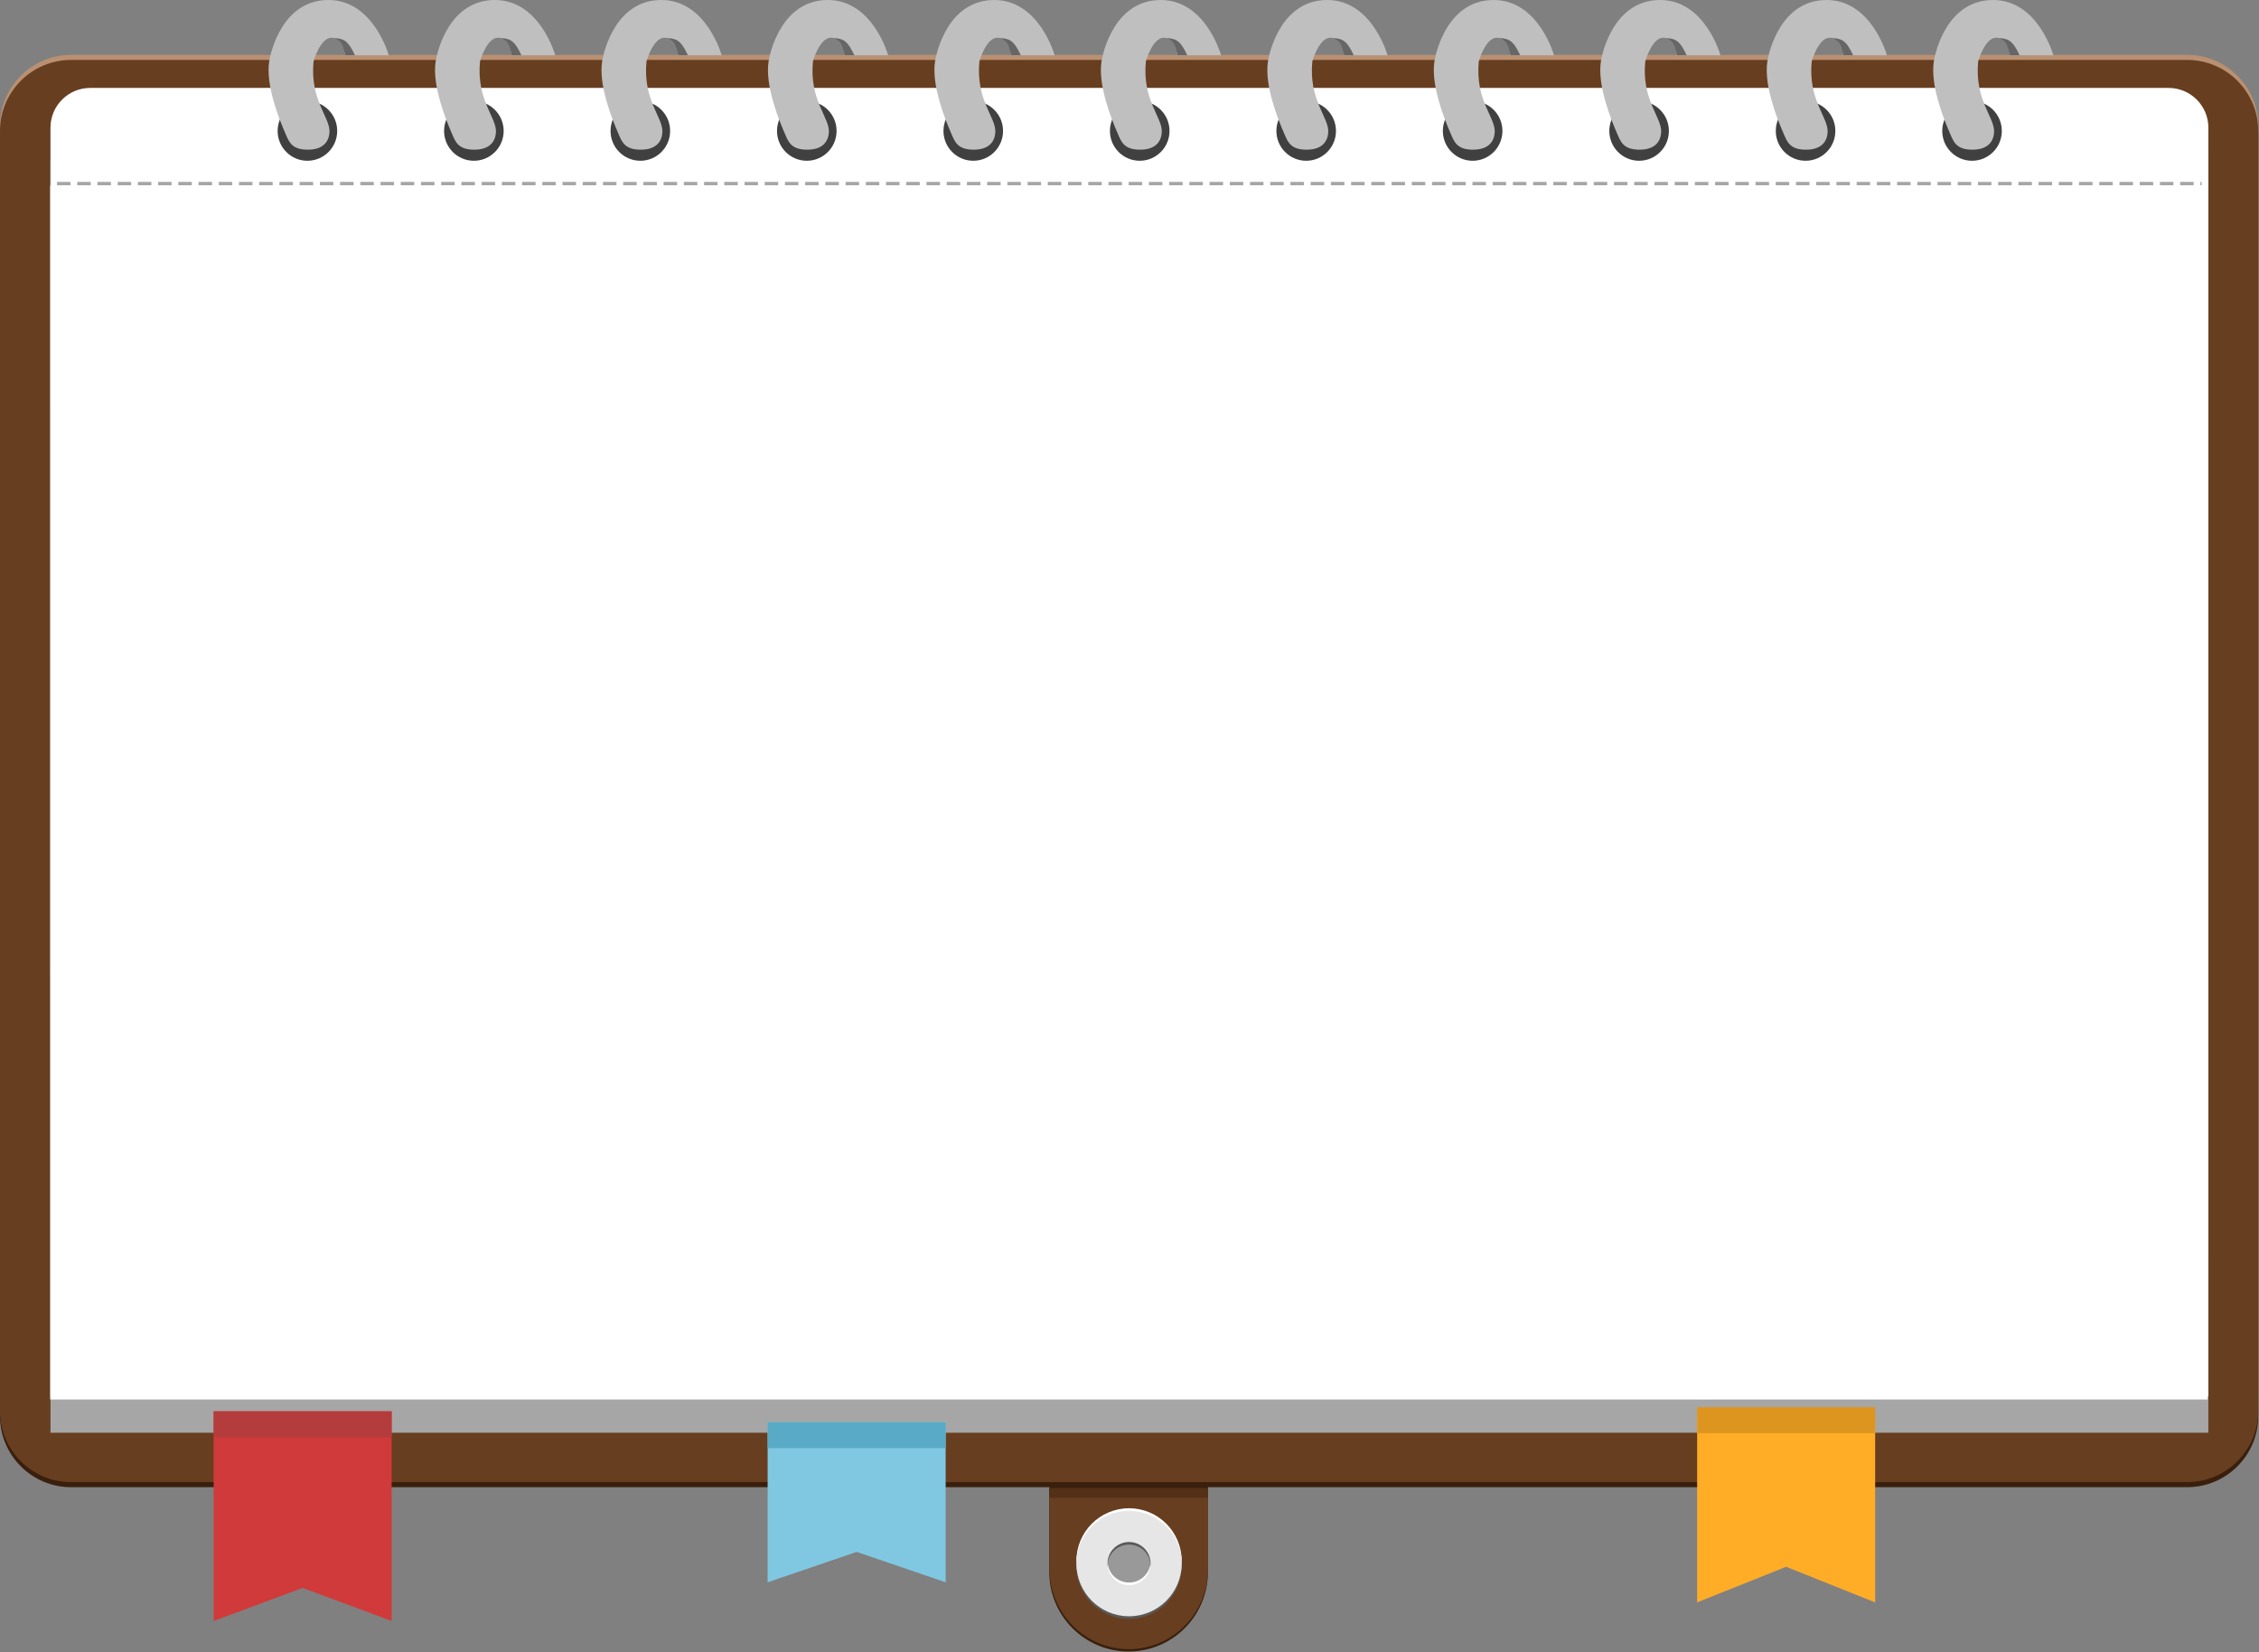 <?xml version="1.0" encoding="UTF-8" standalone="no"?>
<!DOCTYPE svg PUBLIC "-//W3C//DTD SVG 1.1//EN" "http://www.w3.org/Graphics/SVG/1.1/DTD/svg11.dtd">
<svg width="100%" height="100%" viewBox="0 0 1340 980" version="1.1" xmlns="http://www.w3.org/2000/svg" xmlns:xlink="http://www.w3.org/1999/xlink" xml:space="preserve" xmlns:serif="http://www.serif.com/" style="fill-rule:evenodd;clip-rule:evenodd;stroke-linejoin:round;stroke-miterlimit:1.5;">
    <rect x="0" y="0" width="1340" height="980" fill="#808080" stroke="none"/>
    <g transform="matrix(1,0,0,1,-0.049,0)">
        <g transform="matrix(1,0,0,1.001,-3.60869e-06,-0.486)">
            <g transform="matrix(0.953,0,0,0.953,-253.776,-1.646)">
                <path d="M1018.19,886.648C1018.19,859.428 996.068,837.329 968.823,837.329C941.578,837.329 919.459,859.428 919.459,886.648L919.459,979.707C919.459,1006.93 941.578,1029.03 968.823,1029.03C996.068,1029.03 1018.19,1006.93 1018.19,979.707L1018.19,886.648Z" style="fill:rgb(57,31,12);"/>
            </g>
            <g transform="matrix(0.661,0,0,0.669,177.888,257.715)">
                <path d="M815.086,941.6L672.775,941.6L672.775,1004.94C672.775,1044.21 704.658,1076.1 743.93,1076.1C783.202,1076.1 815.086,1044.21 815.086,1004.94L815.086,941.6Z" style="fill:rgb(104,62,32);"/>
            </g>
            <g transform="matrix(0.661,0,0,0.911,177.888,24.329)">
                <rect x="672.775" y="941.6" width="142.311" height="6.343" style="fill:rgb(83,48,23);"/>
            </g>
            <g transform="matrix(0.354,0,0,0.354,328.357,577.321)">
                <circle cx="963.93" cy="987.186" r="36.07" style="fill:rgb(153,153,153);"/>
            </g>
            <g transform="matrix(0.77,0,0,0.77,96.936,156.901)">
                <path d="M743.958,959.459C766.344,959.459 784.519,977.634 784.519,1000.02C784.519,1022.41 766.344,1040.58 743.958,1040.58C721.571,1040.58 703.396,1022.41 703.396,1000.02C703.396,977.634 721.571,959.459 743.958,959.459ZM743.958,983.424C753.117,983.424 760.554,990.861 760.554,1000.02C760.554,1009.18 753.117,1016.62 743.958,1016.62C734.798,1016.62 727.361,1009.18 727.361,1000.02C727.361,990.861 734.798,983.424 743.958,983.424Z" style="fill:rgb(230,230,230);"/>
            </g>
            <g transform="matrix(0.77,0,0,0.77,96.936,155.36)">
                <path d="M743.958,959.459C766.344,959.459 784.519,977.634 784.519,1000.02C784.519,1022.41 766.344,1040.58 743.958,1040.58C721.571,1040.58 703.396,1022.41 703.396,1000.02C703.396,977.634 721.571,959.459 743.958,959.459ZM743.958,983.424C753.117,983.424 760.554,990.861 760.554,1000.02C760.554,1009.18 753.117,1016.62 743.958,1016.62C734.798,1016.62 727.361,1009.18 727.361,1000.02C727.361,990.861 734.798,983.424 743.958,983.424Z" style="fill:white;"/>
            </g>
            <g transform="matrix(0.77,0,0,0.77,96.936,158.441)">
                <path d="M743.958,959.459C766.344,959.459 784.519,977.634 784.519,1000.02C784.519,1022.41 766.344,1040.58 743.958,1040.58C721.571,1040.58 703.396,1022.41 703.396,1000.02C703.396,977.634 721.571,959.459 743.958,959.459ZM743.958,983.424C753.117,983.424 760.554,990.861 760.554,1000.02C760.554,1009.18 753.117,1016.62 743.958,1016.62C734.798,1016.62 727.361,1009.18 727.361,1000.02C727.361,990.861 734.798,983.424 743.958,983.424Z" style="fill:rgb(89,89,89);"/>
            </g>
            <g transform="matrix(0.77,0,0,0.77,96.936,156.901)">
                <path d="M743.958,959.459C766.344,959.459 784.519,977.634 784.519,1000.02C784.519,1022.41 766.344,1040.58 743.958,1040.58C721.571,1040.58 703.396,1022.41 703.396,1000.02C703.396,977.634 721.571,959.459 743.958,959.459ZM743.958,983.424C753.117,983.424 760.554,990.861 760.554,1000.02C760.554,1009.18 753.117,1016.62 743.958,1016.62C734.798,1016.62 727.361,1009.18 727.361,1000.02C727.361,990.861 734.798,983.424 743.958,983.424Z" style="fill:rgb(230,230,230);"/>
            </g>
        </g>
        <g transform="matrix(1,0,0,1.001,-3.60869e-06,-0.486)">
            <g transform="matrix(1.056,0,0,1.191,-12.092,24.137)">
                <path d="M1280,47.853C1280,28.328 1262.11,12.477 1240.07,12.477L51.425,12.477C29.387,12.477 11.495,28.328 11.495,47.853L11.495,684.624C11.495,704.148 29.387,720 51.425,720L1240.07,720C1262.11,720 1280,704.148 1280,684.624L1280,47.853Z" style="fill:rgb(57,31,12);"/>
            </g>
            <g transform="matrix(1.056,0,0,1.191,-12.092,18.137)">
                <path d="M1280,47.853C1280,28.328 1262.11,12.477 1240.07,12.477L51.425,12.477C29.387,12.477 11.495,28.328 11.495,47.853L11.495,684.624C11.495,704.148 29.387,720 51.425,720L1240.07,720C1262.11,720 1280,704.148 1280,684.624L1280,47.853Z" style="fill:rgb(185,144,114);"/>
            </g>
            <g transform="matrix(1.056,0,0,1.191,-12.092,21.137)">
                <path d="M1280,47.853C1280,28.328 1262.11,12.477 1240.07,12.477L51.425,12.477C29.387,12.477 11.495,28.328 11.495,47.853L11.495,684.624C11.495,704.148 29.387,720 51.425,720L1240.07,720C1262.11,720 1280,704.148 1280,684.624L1280,47.853Z" style="fill:rgb(104,62,32);"/>
            </g>
        </g>
        <g transform="matrix(1,0,0,1.002,-293.949,-43.58)">
            <path d="M323.949,891.562L323.93,139.044C323.93,126.021 334.503,115.448 347.526,115.448C347.526,115.448 1580.37,115.448 1580.37,115.448C1593.39,115.448 1603.97,126.021 1603.97,139.044L1603.95,891.562L323.949,891.562Z" style="fill:rgb(166,166,166);"/>
        </g>
        <g transform="matrix(2.85695e-17,-0.467,1,6.12323e-17,-243.369,1065.25)">
            <path d="M488.834,370.137L222.35,370.137L264.35,422.935L222.35,475.733L488.834,475.733L488.834,370.137Z" style="fill:rgb(208,58,58);"/>
        </g>
        <g transform="matrix(2.62574e-17,-0.429,1,6.12323e-17,85.262,1053.24)">
            <path d="M488.834,370.137L267.56,370.137L309.56,422.935L267.56,475.733L488.834,475.733L488.834,370.137Z" style="fill:rgb(128,200,225);"/>
        </g>
        <g transform="matrix(3.0774e-17,-0.503,1,6.12323e-17,636.631,1084.97)">
            <path d="M488.834,370.137L267.56,370.137L309.56,422.935L267.56,475.733L488.834,475.733L488.834,370.137Z" style="fill:rgb(255,173,39);"/>
        </g>
        <g transform="matrix(2.3323e-17,-0.381,1,6.12323e-17,-243.369,1023.36)">
            <rect x="448.403" y="370.137" width="40.431" height="105.595" style="fill:rgb(180,60,60);"/>
        </g>
        <g transform="matrix(2.32573e-17,-0.38,1,6.12323e-17,85.262,1029.29)">
            <rect x="448.403" y="370.137" width="40.431" height="105.595" style="fill:rgb(89,170,198);"/>
        </g>
        <g transform="matrix(-7.63539e-17,0.381,1,-3.12056e-16,636.631,663.76)">
            <rect x="448.403" y="370.137" width="40.431" height="105.595" style="fill:rgb(221,149,31);"/>
        </g>
        <g transform="matrix(1,0,0,1,-293.949,-63.3)">
            <path d="M323.949,891.562L323.93,139.044C323.93,126.021 334.503,115.448 347.526,115.448C347.526,115.448 1580.37,115.448 1580.37,115.448C1593.39,115.448 1603.97,126.021 1603.97,139.044L1603.95,891.562L323.949,891.562Z" style="fill:white;"/>
        </g>
        <g transform="matrix(1,0,0,1.001,-3.60869e-06,-0.486)">
            <g transform="matrix(1,0,0,1,-73.949,-62.814)">
                <g transform="matrix(0.937,0,0,0.937,78.529,8.895)">
                    <circle cx="1243.59" cy="140.865" r="18.858" style="fill:rgb(64,64,64);"/>
                </g>
                <g transform="matrix(2.13,0,0,1.917,365.276,-18.588)">
                    <path d="M422.955,59.807L435.096,59.807C435.096,59.807 430.863,42.718 418.303,42.718C405.744,42.718 402.306,58.175 401.804,61.662C400.746,69.017 404.579,79.581 406.37,84.135C407.328,86.57 408.082,88.982 412.548,88.982C417.013,88.982 418.428,86.302 418.586,83.613C418.853,79.059 413.091,73.731 414.153,61.662C414.153,61.662 415.978,54.365 419.187,54.365C422.397,54.365 422.955,59.807 422.955,59.807Z" style="fill:rgb(191,191,191);"/>
                </g>
                <g transform="matrix(2.13,0,0,1.917,363.271,-18.314)">
                    <path d="M426.631,59.653C424.92,55.75 424.018,54.501 420.933,54.335C423.018,55.502 423.2,56.732 423.948,59.653L426.631,59.653Z" style="fill:rgb(102,102,102);"/>
                </g>
            </g>
            <g transform="matrix(1,0,0,1,-1061.37,-62.814)">
                <g transform="matrix(0.937,0,0,0.937,78.529,8.895)">
                    <circle cx="1243.59" cy="140.865" r="18.858" style="fill:rgb(64,64,64);"/>
                </g>
                <g transform="matrix(2.13,0,0,1.917,365.276,-18.588)">
                    <path d="M422.955,59.807L435.096,59.807C435.096,59.807 430.863,42.718 418.303,42.718C405.744,42.718 402.306,58.175 401.804,61.662C400.746,69.017 404.579,79.581 406.37,84.135C407.328,86.57 408.082,88.982 412.548,88.982C417.013,88.982 418.428,86.302 418.586,83.613C418.853,79.059 413.091,73.731 414.153,61.662C414.153,61.662 415.978,54.365 419.187,54.365C422.397,54.365 422.955,59.807 422.955,59.807Z" style="fill:rgb(191,191,191);"/>
                </g>
                <g transform="matrix(2.13,0,0,1.917,363.271,-18.314)">
                    <path d="M426.631,59.653C424.92,55.75 424.018,54.501 420.933,54.335C423.018,55.502 423.2,56.732 423.948,59.653L426.631,59.653Z" style="fill:rgb(102,102,102);"/>
                </g>
            </g>
            <g transform="matrix(1,0,0,1,-962.629,-62.814)">
                <g transform="matrix(0.937,0,0,0.937,78.529,8.895)">
                    <circle cx="1243.59" cy="140.865" r="18.858" style="fill:rgb(64,64,64);"/>
                </g>
                <g transform="matrix(2.13,0,0,1.917,365.276,-18.588)">
                    <path d="M422.955,59.807L435.096,59.807C435.096,59.807 430.863,42.718 418.303,42.718C405.744,42.718 402.306,58.175 401.804,61.662C400.746,69.017 404.579,79.581 406.37,84.135C407.328,86.57 408.082,88.982 412.548,88.982C417.013,88.982 418.428,86.302 418.586,83.613C418.853,79.059 413.091,73.731 414.153,61.662C414.153,61.662 415.978,54.365 419.187,54.365C422.397,54.365 422.955,59.807 422.955,59.807Z" style="fill:rgb(191,191,191);"/>
                </g>
                <g transform="matrix(2.13,0,0,1.917,363.271,-18.314)">
                    <path d="M426.631,59.653C424.92,55.75 424.018,54.501 420.933,54.335C423.018,55.502 423.2,56.732 423.948,59.653L426.631,59.653Z" style="fill:rgb(102,102,102);"/>
                </g>
            </g>
            <g transform="matrix(1,0,0,1,-863.887,-62.814)">
                <g transform="matrix(0.937,0,0,0.937,78.529,8.895)">
                    <circle cx="1243.59" cy="140.865" r="18.858" style="fill:rgb(64,64,64);"/>
                </g>
                <g transform="matrix(2.13,0,0,1.917,365.276,-18.588)">
                    <path d="M422.955,59.807L435.096,59.807C435.096,59.807 430.863,42.718 418.303,42.718C405.744,42.718 402.306,58.175 401.804,61.662C400.746,69.017 404.579,79.581 406.37,84.135C407.328,86.57 408.082,88.982 412.548,88.982C417.013,88.982 418.428,86.302 418.586,83.613C418.853,79.059 413.091,73.731 414.153,61.662C414.153,61.662 415.978,54.365 419.187,54.365C422.397,54.365 422.955,59.807 422.955,59.807Z" style="fill:rgb(191,191,191);"/>
                </g>
                <g transform="matrix(2.13,0,0,1.917,363.271,-18.314)">
                    <path d="M426.631,59.653C424.92,55.75 424.018,54.501 420.933,54.335C423.018,55.502 423.2,56.732 423.948,59.653L426.631,59.653Z" style="fill:rgb(102,102,102);"/>
                </g>
            </g>
            <g transform="matrix(1,0,0,1,-765.145,-62.814)">
                <g transform="matrix(0.937,0,0,0.937,78.529,8.895)">
                    <circle cx="1243.59" cy="140.865" r="18.858" style="fill:rgb(64,64,64);"/>
                </g>
                <g transform="matrix(2.13,0,0,1.917,365.276,-18.588)">
                    <path d="M422.955,59.807L435.096,59.807C435.096,59.807 430.863,42.718 418.303,42.718C405.744,42.718 402.306,58.175 401.804,61.662C400.746,69.017 404.579,79.581 406.37,84.135C407.328,86.57 408.082,88.982 412.548,88.982C417.013,88.982 418.428,86.302 418.586,83.613C418.853,79.059 413.091,73.731 414.153,61.662C414.153,61.662 415.978,54.365 419.187,54.365C422.397,54.365 422.955,59.807 422.955,59.807Z" style="fill:rgb(191,191,191);"/>
                </g>
                <g transform="matrix(2.13,0,0,1.917,363.271,-18.314)">
                    <path d="M426.631,59.653C424.92,55.75 424.018,54.501 420.933,54.335C423.018,55.502 423.2,56.732 423.948,59.653L426.631,59.653Z" style="fill:rgb(102,102,102);"/>
                </g>
            </g>
            <g transform="matrix(1,0,0,1,-666.403,-62.814)">
                <g transform="matrix(0.937,0,0,0.937,78.529,8.895)">
                    <circle cx="1243.59" cy="140.865" r="18.858" style="fill:rgb(64,64,64);"/>
                </g>
                <g transform="matrix(2.13,0,0,1.917,365.276,-18.588)">
                    <path d="M422.955,59.807L435.096,59.807C435.096,59.807 430.863,42.718 418.303,42.718C405.744,42.718 402.306,58.175 401.804,61.662C400.746,69.017 404.579,79.581 406.37,84.135C407.328,86.57 408.082,88.982 412.548,88.982C417.013,88.982 418.428,86.302 418.586,83.613C418.853,79.059 413.091,73.731 414.153,61.662C414.153,61.662 415.978,54.365 419.187,54.365C422.397,54.365 422.955,59.807 422.955,59.807Z" style="fill:rgb(191,191,191);"/>
                </g>
                <g transform="matrix(2.13,0,0,1.917,363.271,-18.314)">
                    <path d="M426.631,59.653C424.92,55.75 424.018,54.501 420.933,54.335C423.018,55.502 423.2,56.732 423.948,59.653L426.631,59.653Z" style="fill:rgb(102,102,102);"/>
                </g>
            </g>
            <g transform="matrix(1,0,0,1,-567.66,-62.814)">
                <g transform="matrix(0.937,0,0,0.937,78.529,8.895)">
                    <circle cx="1243.59" cy="140.865" r="18.858" style="fill:rgb(64,64,64);"/>
                </g>
                <g transform="matrix(2.13,0,0,1.917,365.276,-18.588)">
                    <path d="M422.955,59.807L435.096,59.807C435.096,59.807 430.863,42.718 418.303,42.718C405.744,42.718 402.306,58.175 401.804,61.662C400.746,69.017 404.579,79.581 406.37,84.135C407.328,86.57 408.082,88.982 412.548,88.982C417.013,88.982 418.428,86.302 418.586,83.613C418.853,79.059 413.091,73.731 414.153,61.662C414.153,61.662 415.978,54.365 419.187,54.365C422.397,54.365 422.955,59.807 422.955,59.807Z" style="fill:rgb(191,191,191);"/>
                </g>
                <g transform="matrix(2.13,0,0,1.917,363.271,-18.314)">
                    <path d="M426.631,59.653C424.92,55.75 424.018,54.501 420.933,54.335C423.018,55.502 423.2,56.732 423.948,59.653L426.631,59.653Z" style="fill:rgb(102,102,102);"/>
                </g>
            </g>
            <g transform="matrix(1,0,0,1,-468.918,-62.814)">
                <g transform="matrix(0.937,0,0,0.937,78.529,8.895)">
                    <circle cx="1243.59" cy="140.865" r="18.858" style="fill:rgb(64,64,64);"/>
                </g>
                <g transform="matrix(2.13,0,0,1.917,365.276,-18.588)">
                    <path d="M422.955,59.807L435.096,59.807C435.096,59.807 430.863,42.718 418.303,42.718C405.744,42.718 402.306,58.175 401.804,61.662C400.746,69.017 404.579,79.581 406.37,84.135C407.328,86.57 408.082,88.982 412.548,88.982C417.013,88.982 418.428,86.302 418.586,83.613C418.853,79.059 413.091,73.731 414.153,61.662C414.153,61.662 415.978,54.365 419.187,54.365C422.397,54.365 422.955,59.807 422.955,59.807Z" style="fill:rgb(191,191,191);"/>
                </g>
                <g transform="matrix(2.13,0,0,1.917,363.271,-18.314)">
                    <path d="M426.631,59.653C424.92,55.75 424.018,54.501 420.933,54.335C423.018,55.502 423.2,56.732 423.948,59.653L426.631,59.653Z" style="fill:rgb(102,102,102);"/>
                </g>
            </g>
            <g transform="matrix(1,0,0,1,-370.176,-62.814)">
                <g transform="matrix(0.937,0,0,0.937,78.529,8.895)">
                    <circle cx="1243.59" cy="140.865" r="18.858" style="fill:rgb(64,64,64);"/>
                </g>
                <g transform="matrix(2.13,0,0,1.917,365.276,-18.588)">
                    <path d="M422.955,59.807L435.096,59.807C435.096,59.807 430.863,42.718 418.303,42.718C405.744,42.718 402.306,58.175 401.804,61.662C400.746,69.017 404.579,79.581 406.37,84.135C407.328,86.57 408.082,88.982 412.548,88.982C417.013,88.982 418.428,86.302 418.586,83.613C418.853,79.059 413.091,73.731 414.153,61.662C414.153,61.662 415.978,54.365 419.187,54.365C422.397,54.365 422.955,59.807 422.955,59.807Z" style="fill:rgb(191,191,191);"/>
                </g>
                <g transform="matrix(2.13,0,0,1.917,363.271,-18.314)">
                    <path d="M426.631,59.653C424.92,55.75 424.018,54.501 420.933,54.335C423.018,55.502 423.2,56.732 423.948,59.653L426.631,59.653Z" style="fill:rgb(102,102,102);"/>
                </g>
            </g>
            <g transform="matrix(1,0,0,1,-271.434,-62.814)">
                <g transform="matrix(0.937,0,0,0.937,78.529,8.895)">
                    <circle cx="1243.59" cy="140.865" r="18.858" style="fill:rgb(64,64,64);"/>
                </g>
                <g transform="matrix(2.13,0,0,1.917,365.276,-18.588)">
                    <path d="M422.955,59.807L435.096,59.807C435.096,59.807 430.863,42.718 418.303,42.718C405.744,42.718 402.306,58.175 401.804,61.662C400.746,69.017 404.579,79.581 406.37,84.135C407.328,86.57 408.082,88.982 412.548,88.982C417.013,88.982 418.428,86.302 418.586,83.613C418.853,79.059 413.091,73.731 414.153,61.662C414.153,61.662 415.978,54.365 419.187,54.365C422.397,54.365 422.955,59.807 422.955,59.807Z" style="fill:rgb(191,191,191);"/>
                </g>
                <g transform="matrix(2.13,0,0,1.917,363.271,-18.314)">
                    <path d="M426.631,59.653C424.92,55.75 424.018,54.501 420.933,54.335C423.018,55.502 423.2,56.732 423.948,59.653L426.631,59.653Z" style="fill:rgb(102,102,102);"/>
                </g>
            </g>
            <g transform="matrix(1,0,0,1,-172.691,-62.814)">
                <g transform="matrix(0.937,0,0,0.937,78.529,8.895)">
                    <circle cx="1243.59" cy="140.865" r="18.858" style="fill:rgb(64,64,64);"/>
                </g>
                <g transform="matrix(2.13,0,0,1.917,365.276,-18.588)">
                    <path d="M422.955,59.807L435.096,59.807C435.096,59.807 430.863,42.718 418.303,42.718C405.744,42.718 402.306,58.175 401.804,61.662C400.746,69.017 404.579,79.581 406.37,84.135C407.328,86.57 408.082,88.982 412.548,88.982C417.013,88.982 418.428,86.302 418.586,83.613C418.853,79.059 413.091,73.731 414.153,61.662C414.153,61.662 415.978,54.365 419.187,54.365C422.397,54.365 422.955,59.807 422.955,59.807Z" style="fill:rgb(191,191,191);"/>
                </g>
                <g transform="matrix(2.13,0,0,1.917,363.271,-18.314)">
                    <path d="M426.631,59.653C424.92,55.75 424.018,54.501 420.933,54.335C423.018,55.502 423.2,56.732 423.948,59.653L426.631,59.653Z" style="fill:rgb(102,102,102);"/>
                </g>
            </g>
        </g>
        <g transform="matrix(1.234,0,0,1.234,-119.823,-47.945)">
            <path d="M124.543,127.074L1155.46,127.074" style="fill:none;stroke:rgb(166,166,166);stroke-width:1.62px;stroke-dasharray:6.48,3.24,0,0;"/>
        </g>
        <g transform="matrix(2.286,0,0,2.448,-710.674,-308.231)">
            <rect x="323.93" y="170.854" width="559.816" height="294.131" style="fill:white;"/>
        </g>
    </g>
</svg>
